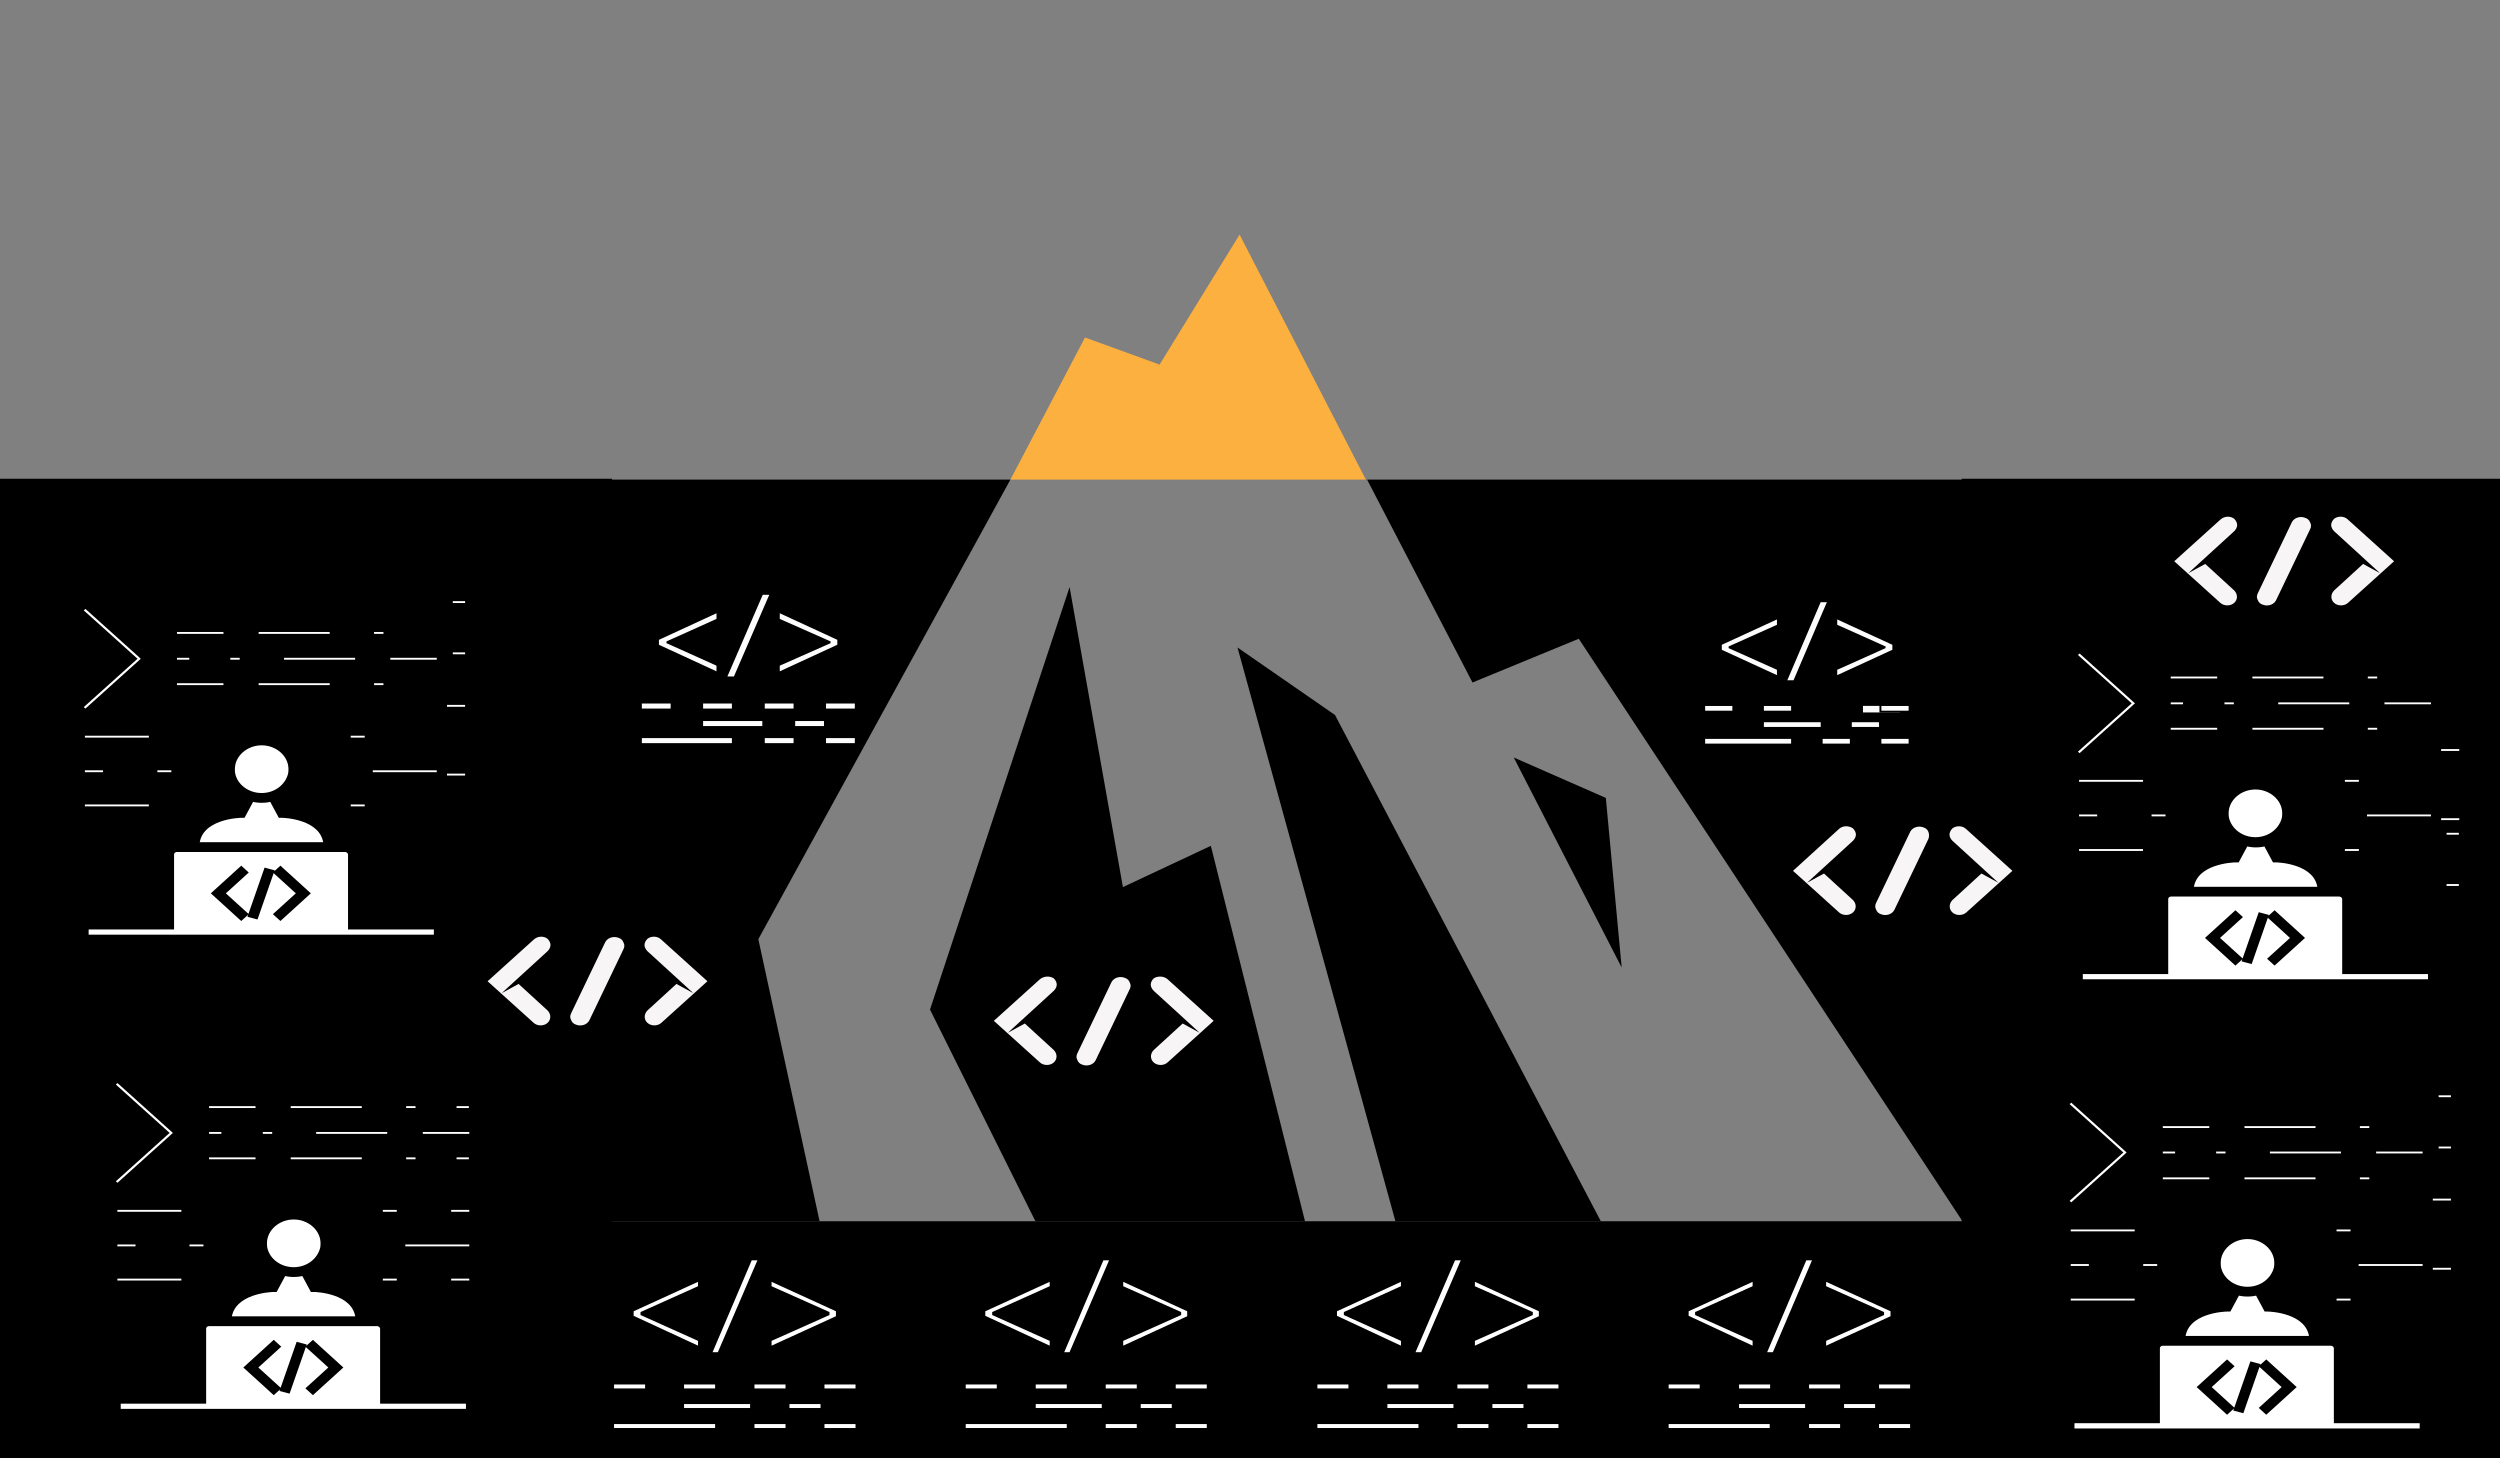 <?xml version="1.0" encoding="utf-8"?>
<!-- Generator: Adobe Illustrator 17.1.0, SVG Export Plug-In . SVG Version: 6.00 Build 0)  -->
<!DOCTYPE svg PUBLIC "-//W3C//DTD SVG 1.1//EN" "http://www.w3.org/Graphics/SVG/1.1/DTD/svg11.dtd">
<svg version="1.1" id="Layer_1" xmlns="http://www.w3.org/2000/svg" xmlns:xlink="http://www.w3.org/1999/xlink" x="0px" y="0px"
	 viewBox="0 0 600 350" enable-background="new 0 0 600 350" xml:space="preserve">
<rect x="0" y="0" width="600" height="350" fill="#808080" stroke="none"/>
<g>
	<rect x="134.3" y="293.1" width="336.8" height="60.7"/>
	<rect x="470.8" y="114.9" width="129.2" height="238.9"/>
	<rect x="0" y="114.9" width="146.9" height="238.9"/>
	<polygon points="328.1,115.1 353.4,163.8 378.9,153.3 471,293.1 471,115.1 	"/>
	<polygon points="334.9,293.1 297,155.4 320.4,171.6 384.2,293.1 	"/>
	<polygon points="363.3,181.8 389.2,232.2 385.4,191.5 	"/>
	<polygon fill="#FBB040" points="327.8,115.1 297.5,56.3 278.3,87.5 260.4,81 242.5,115.1 	"/>
	<polygon points="290.6,203 269.5,212.9 256.7,140.9 223.2,242.3 248.5,293.1 313.2,293.1 	"/>
	<polygon points="242.5,115.1 145,115.1 145,293.1 196.7,293.1 182,225.4 	"/>
	<path fill="#FFFFFF" stroke="#000000" stroke-width="0.948" stroke-miterlimit="10" d="M543.9,338.9l-1.1-1l5.5-5l-5.5-5l1.1-1
		l6.6,6L543.9,338.9z M538.1,338.6l-1.5-0.4l3.8-10.9l1.5,0.4L538.1,338.6z M535.6,337.9l-1.1,1l-6.6-6l6.6-6l1.1,1l-5.5,5
		L535.6,337.9z M562.2,341.1h-1.6v-17.5c0-0.6-0.6-1.1-1.2-1.1l-40.3,0c-0.7,0-1.2,0.5-1.2,1.1v17.5l-20.5,0v2.2h83.8v-2.2H562.2z"
		/>
	<path fill="#FFFFFF" stroke="#000000" stroke-width="0.948" stroke-miterlimit="10" d="M524,321.1h30.7c-0.6-6.5-10-6.8-10.4-6.8
		l-0.5,0l-2.1-3.9c-0.7,0.2-1.5,0.3-2.3,0.3c-0.8,0-1.6-0.1-2.3-0.3l-2.1,3.9l-0.5,0C534,314.3,524.6,314.6,524,321.1L524,321.1z"/>
	<path fill="#FFFFFF" stroke="#000000" stroke-width="0.948" stroke-miterlimit="10" d="M539.4,309.3c3.4,0,6.1-2.2,6.8-5
		c0.1-0.4,0.1-0.8,0.1-1.2c0-0.1,0-0.1,0-0.2c-0.1-3.3-3.2-6-6.9-6c-3.7,0-6.8,2.7-6.9,6c0,0.1,0,0.1,0,0.2c0,0.4,0,0.8,0.1,1.2
		C533.2,307.1,536,309.3,539.4,309.3L539.4,309.3z"/>
	<polygon fill="#FFFFFF" stroke="#000000" stroke-width="0.948" stroke-miterlimit="10" points="497.1,289.2 511.1,276.6 
		497.1,264 496,265 508.9,276.6 496,288.2 	"/>
	
		<rect x="518.6" y="269.8" fill="#FFFFFF" stroke="#000000" stroke-width="0.948" stroke-miterlimit="10" width="12.1" height="1.4"/>
	
		<rect x="538.2" y="269.8" fill="#FFFFFF" stroke="#000000" stroke-width="0.948" stroke-miterlimit="10" width="18" height="1.4"/>
	
		<rect x="565.9" y="269.8" fill="#FFFFFF" stroke="#000000" stroke-width="0.948" stroke-miterlimit="10" width="3.2" height="1.4"/>
	
		<rect x="584.8" y="262.4" fill="#FFFFFF" stroke="#000000" stroke-width="0.948" stroke-miterlimit="10" width="3.9" height="1.4"/>
	
		<rect x="569.8" y="275.9" fill="#FFFFFF" stroke="#000000" stroke-width="0.948" stroke-miterlimit="10" width="12.1" height="1.4"/>
	
		<rect x="544.3" y="275.9" fill="#FFFFFF" stroke="#000000" stroke-width="0.948" stroke-miterlimit="10" width="18" height="1.4"/>
	
		<rect x="531.4" y="275.9" fill="#FFFFFF" stroke="#000000" stroke-width="0.948" stroke-miterlimit="10" width="3.2" height="1.4"/>
	
		<rect x="518.6" y="275.9" fill="#FFFFFF" stroke="#000000" stroke-width="0.948" stroke-miterlimit="10" width="3.9" height="1.4"/>
	
		<rect x="518.6" y="282.1" fill="#FFFFFF" stroke="#000000" stroke-width="0.948" stroke-miterlimit="10" width="12.1" height="1.4"/>
	
		<rect x="538.2" y="282.1" fill="#FFFFFF" stroke="#000000" stroke-width="0.948" stroke-miterlimit="10" width="18" height="1.4"/>
	
		<rect x="565.9" y="282.1" fill="#FFFFFF" stroke="#000000" stroke-width="0.948" stroke-miterlimit="10" width="3.2" height="1.4"/>
	
		<rect x="584.8" y="274.7" fill="#FFFFFF" stroke="#000000" stroke-width="0.948" stroke-miterlimit="10" width="3.9" height="1.4"/>
	
		<rect x="496.5" y="294.6" fill="#FFFFFF" stroke="#000000" stroke-width="0.948" stroke-miterlimit="10" width="16.3" height="1.4"/>
	
		<rect x="560.3" y="294.6" fill="#FFFFFF" stroke="#000000" stroke-width="0.948" stroke-miterlimit="10" width="4.3" height="1.4"/>
	
		<rect x="583.4" y="287.2" fill="#FFFFFF" stroke="#000000" stroke-width="0.948" stroke-miterlimit="10" width="5.3" height="1.4"/>
	
		<rect x="565.6" y="302.9" fill="#FFFFFF" stroke="#000000" stroke-width="0.948" stroke-miterlimit="10" width="16.3" height="1.4"/>
	
		<rect x="513.9" y="302.9" fill="#FFFFFF" stroke="#000000" stroke-width="0.948" stroke-miterlimit="10" width="4.3" height="1.4"/>
	
		<rect x="496.5" y="302.9" fill="#FFFFFF" stroke="#000000" stroke-width="0.948" stroke-miterlimit="10" width="5.3" height="1.4"/>
	
		<rect x="496.5" y="311.2" fill="#FFFFFF" stroke="#000000" stroke-width="0.948" stroke-miterlimit="10" width="16.3" height="1.4"/>
	
		<rect x="560.3" y="311.2" fill="#FFFFFF" stroke="#000000" stroke-width="0.948" stroke-miterlimit="10" width="4.3" height="1.4"/>
	
		<rect x="583.4" y="303.8" fill="#FFFFFF" stroke="#000000" stroke-width="0.948" stroke-miterlimit="10" width="5.3" height="1.4"/>
	<path fill="#FFFFFF" stroke="#000000" stroke-width="0.948" stroke-miterlimit="10" d="M75.1,334.2l-1.1-1l5.5-5l-5.5-5l1.1-1
		l6.6,6L75.1,334.2z M69.2,333.9l-1.5-0.4l3.8-10.9L73,323L69.2,333.9z M66.8,333.2l-1.1,1l-6.6-6l6.6-6l1.1,1l-5.5,5L66.8,333.2z
		 M93.3,336.4h-1.6v-17.5c0-0.6-0.6-1.1-1.2-1.1l-40.3,0c-0.7,0-1.2,0.5-1.2,1.1v17.5l-20.5,0v2.2h83.8v-2.2H93.3z"/>
	<path fill="#FFFFFF" stroke="#000000" stroke-width="0.948" stroke-miterlimit="10" d="M55.1,316.4h30.7c-0.6-6.5-10-6.8-10.4-6.8
		l-0.5,0l-2.1-3.9c-0.7,0.2-1.5,0.3-2.3,0.3c-0.8,0-1.6-0.1-2.3-0.3l-2.1,3.9l-0.5,0C65.2,309.6,55.8,309.9,55.1,316.4L55.1,316.4z"
		/>
	<path fill="#FFFFFF" stroke="#000000" stroke-width="0.948" stroke-miterlimit="10" d="M70.5,304.6c3.4,0,6.1-2.2,6.8-5
		c0.1-0.4,0.1-0.8,0.1-1.2c0-0.1,0-0.1,0-0.2c-0.1-3.3-3.2-6-6.9-6c-3.7,0-6.8,2.7-6.9,6c0,0.1,0,0.1,0,0.2c0,0.4,0,0.8,0.1,1.2
		C64.3,302.4,67.1,304.6,70.5,304.6L70.5,304.6z"/>
	<polygon fill="#FFFFFF" stroke="#000000" stroke-width="0.948" stroke-miterlimit="10" points="28.2,284.5 42.2,271.9 28.2,259.3 
		27.1,260.3 40,271.9 27.1,283.5 	"/>
	<rect x="49.7" y="265" fill="#FFFFFF" stroke="#000000" stroke-width="0.948" stroke-miterlimit="10" width="12.1" height="1.4"/>
	<rect x="69.3" y="265" fill="#FFFFFF" stroke="#000000" stroke-width="0.948" stroke-miterlimit="10" width="18" height="1.4"/>
	<rect x="97" y="265" fill="#FFFFFF" stroke="#000000" stroke-width="0.948" stroke-miterlimit="10" width="3.2" height="1.4"/>
	<rect x="109.1" y="265" fill="#FFFFFF" stroke="#000000" stroke-width="0.948" stroke-miterlimit="10" width="3.9" height="1.4"/>
	
		<rect x="101" y="271.2" fill="#FFFFFF" stroke="#000000" stroke-width="0.948" stroke-miterlimit="10" width="12.1" height="1.4"/>
	<rect x="75.4" y="271.2" fill="#FFFFFF" stroke="#000000" stroke-width="0.948" stroke-miterlimit="10" width="18" height="1.4"/>
	
		<rect x="62.6" y="271.2" fill="#FFFFFF" stroke="#000000" stroke-width="0.948" stroke-miterlimit="10" width="3.2" height="1.4"/>
	
		<rect x="49.7" y="271.2" fill="#FFFFFF" stroke="#000000" stroke-width="0.948" stroke-miterlimit="10" width="3.9" height="1.4"/>
	
		<rect x="49.7" y="277.3" fill="#FFFFFF" stroke="#000000" stroke-width="0.948" stroke-miterlimit="10" width="12.1" height="1.4"/>
	<rect x="69.3" y="277.3" fill="#FFFFFF" stroke="#000000" stroke-width="0.948" stroke-miterlimit="10" width="18" height="1.4"/>
	<rect x="97" y="277.3" fill="#FFFFFF" stroke="#000000" stroke-width="0.948" stroke-miterlimit="10" width="3.2" height="1.4"/>
	
		<rect x="109.1" y="277.3" fill="#FFFFFF" stroke="#000000" stroke-width="0.948" stroke-miterlimit="10" width="3.9" height="1.4"/>
	
		<rect x="27.7" y="289.9" fill="#FFFFFF" stroke="#000000" stroke-width="0.948" stroke-miterlimit="10" width="16.3" height="1.4"/>
	
		<rect x="91.4" y="289.9" fill="#FFFFFF" stroke="#000000" stroke-width="0.948" stroke-miterlimit="10" width="4.3" height="1.4"/>
	
		<rect x="107.8" y="289.9" fill="#FFFFFF" stroke="#000000" stroke-width="0.948" stroke-miterlimit="10" width="5.3" height="1.4"/>
	
		<rect x="96.8" y="298.2" fill="#FFFFFF" stroke="#000000" stroke-width="0.948" stroke-miterlimit="10" width="16.3" height="1.4"/>
	<rect x="45" y="298.2" fill="#FFFFFF" stroke="#000000" stroke-width="0.948" stroke-miterlimit="10" width="4.3" height="1.4"/>
	
		<rect x="27.7" y="298.2" fill="#FFFFFF" stroke="#000000" stroke-width="0.948" stroke-miterlimit="10" width="5.3" height="1.4"/>
	
		<rect x="27.7" y="306.4" fill="#FFFFFF" stroke="#000000" stroke-width="0.948" stroke-miterlimit="10" width="16.3" height="1.4"/>
	
		<rect x="91.4" y="306.4" fill="#FFFFFF" stroke="#000000" stroke-width="0.948" stroke-miterlimit="10" width="4.3" height="1.4"/>
	
		<rect x="107.8" y="306.4" fill="#FFFFFF" stroke="#000000" stroke-width="0.948" stroke-miterlimit="10" width="5.3" height="1.4"/>
	<g>
		
			<rect x="180.6" y="341.3" fill="#FFFFFF" stroke="#000000" stroke-width="0.948" stroke-miterlimit="10" width="8.4" height="1.9"/>
		
			<rect x="197.4" y="341.3" fill="#FFFFFF" stroke="#000000" stroke-width="0.948" stroke-miterlimit="10" width="8.4" height="1.9"/>
		
			<rect x="146.9" y="341.3" fill="#FFFFFF" stroke="#000000" stroke-width="0.948" stroke-miterlimit="10" width="25.2" height="1.9"/>
		
			<rect x="163.7" y="336.5" fill="#FFFFFF" stroke="#000000" stroke-width="0.948" stroke-miterlimit="10" width="16.8" height="1.9"/>
		
			<rect x="189" y="336.5" fill="#FFFFFF" stroke="#000000" stroke-width="0.948" stroke-miterlimit="10" width="8.4" height="1.9"/>
		
			<rect x="146.9" y="331.8" fill="#FFFFFF" stroke="#000000" stroke-width="0.948" stroke-miterlimit="10" width="8.4" height="1.9"/>
		
			<rect x="163.7" y="331.8" fill="#FFFFFF" stroke="#000000" stroke-width="0.948" stroke-miterlimit="10" width="8.4" height="1.9"/>
		
			<rect x="180.6" y="331.8" fill="#FFFFFF" stroke="#000000" stroke-width="0.948" stroke-miterlimit="10" width="8.4" height="1.9"/>
		
			<rect x="197.4" y="331.8" fill="#FFFFFF" stroke="#000000" stroke-width="0.948" stroke-miterlimit="10" width="8.4" height="1.9"/>
		<polygon fill="#FFFFFF" stroke="#000000" stroke-width="0.948" stroke-miterlimit="10" points="151.6,314.4 168,306.9 168,309 
			154.2,315.2 154.2,315.3 168,321.5 168,323.7 151.6,316.1 151.6,314.4 		"/>
		<polygon fill="#FFFFFF" stroke="#000000" stroke-width="0.948" stroke-miterlimit="10" points="170.3,325 180.1,302 182.5,302 
			172.6,325 		"/>
		<polygon fill="#FFFFFF" stroke="#000000" stroke-width="0.948" stroke-miterlimit="10" points="201.1,316.2 184.7,323.7 
			184.7,321.5 198.6,315.3 198.6,315.2 184.7,309 184.7,306.9 201.1,314.4 		"/>
	</g>
	<g>
		
			<rect x="264.9" y="341.3" fill="#FFFFFF" stroke="#000000" stroke-width="0.948" stroke-miterlimit="10" width="8.4" height="1.9"/>
		
			<rect x="281.7" y="341.3" fill="#FFFFFF" stroke="#000000" stroke-width="0.948" stroke-miterlimit="10" width="8.4" height="1.9"/>
		
			<rect x="231.3" y="341.3" fill="#FFFFFF" stroke="#000000" stroke-width="0.948" stroke-miterlimit="10" width="25.2" height="1.9"/>
		
			<rect x="248.1" y="336.5" fill="#FFFFFF" stroke="#000000" stroke-width="0.948" stroke-miterlimit="10" width="16.8" height="1.9"/>
		
			<rect x="273.3" y="336.5" fill="#FFFFFF" stroke="#000000" stroke-width="0.948" stroke-miterlimit="10" width="8.4" height="1.9"/>
		
			<rect x="231.3" y="331.8" fill="#FFFFFF" stroke="#000000" stroke-width="0.948" stroke-miterlimit="10" width="8.4" height="1.9"/>
		
			<rect x="248.1" y="331.8" fill="#FFFFFF" stroke="#000000" stroke-width="0.948" stroke-miterlimit="10" width="8.4" height="1.9"/>
		
			<rect x="264.9" y="331.8" fill="#FFFFFF" stroke="#000000" stroke-width="0.948" stroke-miterlimit="10" width="8.4" height="1.9"/>
		
			<rect x="281.7" y="331.8" fill="#FFFFFF" stroke="#000000" stroke-width="0.948" stroke-miterlimit="10" width="8.4" height="1.9"/>
		<polygon fill="#FFFFFF" stroke="#000000" stroke-width="0.948" stroke-miterlimit="10" points="236,314.4 252.4,306.9 252.4,309 
			238.6,315.2 238.6,315.3 252.4,321.5 252.4,323.7 236,316.1 236,314.4 		"/>
		<polygon fill="#FFFFFF" stroke="#000000" stroke-width="0.948" stroke-miterlimit="10" points="254.7,325 264.5,302 266.9,302 
			257,325 		"/>
		<polygon fill="#FFFFFF" stroke="#000000" stroke-width="0.948" stroke-miterlimit="10" points="285.4,316.2 269.1,323.7 
			269.1,321.5 283,315.3 283,315.2 269.1,309 269.1,306.9 285.4,314.4 		"/>
	</g>
	<g>
		
			<rect x="349.3" y="341.3" fill="#FFFFFF" stroke="#000000" stroke-width="0.948" stroke-miterlimit="10" width="8.4" height="1.9"/>
		
			<rect x="366.1" y="341.3" fill="#FFFFFF" stroke="#000000" stroke-width="0.948" stroke-miterlimit="10" width="8.4" height="1.9"/>
		
			<rect x="315.7" y="341.3" fill="#FFFFFF" stroke="#000000" stroke-width="0.948" stroke-miterlimit="10" width="25.2" height="1.9"/>
		
			<rect x="332.5" y="336.5" fill="#FFFFFF" stroke="#000000" stroke-width="0.948" stroke-miterlimit="10" width="16.8" height="1.9"/>
		
			<rect x="357.7" y="336.5" fill="#FFFFFF" stroke="#000000" stroke-width="0.948" stroke-miterlimit="10" width="8.4" height="1.9"/>
		
			<rect x="315.7" y="331.8" fill="#FFFFFF" stroke="#000000" stroke-width="0.948" stroke-miterlimit="10" width="8.4" height="1.9"/>
		
			<rect x="332.5" y="331.8" fill="#FFFFFF" stroke="#000000" stroke-width="0.948" stroke-miterlimit="10" width="8.4" height="1.9"/>
		
			<rect x="349.3" y="331.8" fill="#FFFFFF" stroke="#000000" stroke-width="0.948" stroke-miterlimit="10" width="8.4" height="1.9"/>
		
			<rect x="366.1" y="331.8" fill="#FFFFFF" stroke="#000000" stroke-width="0.948" stroke-miterlimit="10" width="8.4" height="1.9"/>
		<polygon fill="#FFFFFF" stroke="#000000" stroke-width="0.948" stroke-miterlimit="10" points="320.4,314.4 336.7,306.9 
			336.7,309 323,315.2 323,315.3 336.7,321.5 336.7,323.7 320.4,316.1 320.4,314.4 		"/>
		<polygon fill="#FFFFFF" stroke="#000000" stroke-width="0.948" stroke-miterlimit="10" points="339,325 348.9,302 351.3,302 
			341.4,325 		"/>
		<polygon fill="#FFFFFF" stroke="#000000" stroke-width="0.948" stroke-miterlimit="10" points="369.8,316.2 353.5,323.7 
			353.5,321.5 367.4,315.3 367.4,315.2 353.5,309 353.5,306.9 369.8,314.4 		"/>
	</g>
	<g>
		
			<rect x="433.7" y="341.3" fill="#FFFFFF" stroke="#000000" stroke-width="0.948" stroke-miterlimit="10" width="8.4" height="1.9"/>
		
			<rect x="450.5" y="341.3" fill="#FFFFFF" stroke="#000000" stroke-width="0.948" stroke-miterlimit="10" width="8.4" height="1.9"/>
		
			<rect x="400" y="341.3" fill="#FFFFFF" stroke="#000000" stroke-width="0.948" stroke-miterlimit="10" width="25.2" height="1.9"/>
		
			<rect x="416.9" y="336.5" fill="#FFFFFF" stroke="#000000" stroke-width="0.948" stroke-miterlimit="10" width="16.8" height="1.9"/>
		
			<rect x="442.1" y="336.5" fill="#FFFFFF" stroke="#000000" stroke-width="0.948" stroke-miterlimit="10" width="8.4" height="1.9"/>
		
			<rect x="400" y="331.8" fill="#FFFFFF" stroke="#000000" stroke-width="0.948" stroke-miterlimit="10" width="8.4" height="1.9"/>
		
			<rect x="416.9" y="331.8" fill="#FFFFFF" stroke="#000000" stroke-width="0.948" stroke-miterlimit="10" width="8.4" height="1.9"/>
		
			<rect x="433.7" y="331.8" fill="#FFFFFF" stroke="#000000" stroke-width="0.948" stroke-miterlimit="10" width="8.4" height="1.9"/>
		
			<rect x="450.5" y="331.8" fill="#FFFFFF" stroke="#000000" stroke-width="0.948" stroke-miterlimit="10" width="8.4" height="1.9"/>
		<polygon fill="#FFFFFF" stroke="#000000" stroke-width="0.948" stroke-miterlimit="10" points="404.8,314.4 421.1,306.9 
			421.1,309 407.3,315.2 407.3,315.3 421.1,321.5 421.1,323.7 404.8,316.1 404.8,314.4 		"/>
		<polygon fill="#FFFFFF" stroke="#000000" stroke-width="0.948" stroke-miterlimit="10" points="423.4,325 433.2,302 435.6,302 
			425.8,325 		"/>
		<polygon fill="#FFFFFF" stroke="#000000" stroke-width="0.948" stroke-miterlimit="10" points="454.2,316.2 437.8,323.7 
			437.8,321.5 451.7,315.3 451.7,315.2 437.8,309 437.8,306.9 454.2,314.4 		"/>
	</g>
	<path fill="#FFFFFF" stroke="#000000" stroke-width="0.948" stroke-miterlimit="10" d="M545.9,231.1l-1.1-1l5.5-5l-5.5-5l1.1-1
		l6.6,6L545.9,231.1z M540.1,230.8l-1.5-0.4l3.8-10.9l1.5,0.4L540.1,230.8z M537.6,230.1l-1.1,1l-6.6-6l6.6-6l1.1,1l-5.5,5
		L537.6,230.1z M564.2,233.3h-1.6v-17.5c0-0.6-0.6-1.1-1.2-1.1l-40.3,0c-0.7,0-1.2,0.5-1.2,1.1v17.5l-20.5,0v2.2h83.8v-2.2H564.2z"
		/>
	<path fill="#FFFFFF" stroke="#000000" stroke-width="0.948" stroke-miterlimit="10" d="M526,213.3h30.7c-0.6-6.5-10-6.8-10.4-6.8
		l-0.5,0l-2.1-3.9c-0.7,0.2-1.5,0.3-2.3,0.3c-0.8,0-1.6-0.1-2.3-0.3l-2.1,3.9l-0.5,0C536,206.5,526.6,206.8,526,213.3L526,213.3z"/>
	<path fill="#FFFFFF" stroke="#000000" stroke-width="0.948" stroke-miterlimit="10" d="M541.3,201.4c3.4,0,6.1-2.2,6.8-5
		c0.1-0.4,0.1-0.8,0.1-1.2c0-0.1,0-0.1,0-0.2c-0.1-3.3-3.2-6-6.9-6c-3.7,0-6.8,2.7-6.9,6c0,0.1,0,0.1,0,0.2c0,0.4,0,0.8,0.1,1.2
		C535.2,199.3,538,201.4,541.3,201.4L541.3,201.4z"/>
	<polygon fill="#FFFFFF" stroke="#000000" stroke-width="0.948" stroke-miterlimit="10" points="499.1,181.4 513.1,168.8 
		499.1,156.2 498,157.2 510.9,168.8 498,180.4 	"/>
	
		<rect x="520.5" y="161.9" fill="#FFFFFF" stroke="#000000" stroke-width="0.948" stroke-miterlimit="10" width="12.1" height="1.4"/>
	
		<rect x="540.1" y="161.9" fill="#FFFFFF" stroke="#000000" stroke-width="0.948" stroke-miterlimit="10" width="18" height="1.4"/>
	
		<rect x="567.8" y="161.9" fill="#FFFFFF" stroke="#000000" stroke-width="0.948" stroke-miterlimit="10" width="3.2" height="1.4"/>
	
		<rect x="586.7" y="199.4" fill="#FFFFFF" stroke="#000000" stroke-width="0.948" stroke-miterlimit="10" width="3.9" height="1.4"/>
	
		<rect x="571.8" y="168.1" fill="#FFFFFF" stroke="#000000" stroke-width="0.948" stroke-miterlimit="10" width="12.1" height="1.4"/>
	
		<rect x="546.3" y="168.1" fill="#FFFFFF" stroke="#000000" stroke-width="0.948" stroke-miterlimit="10" width="18" height="1.4"/>
	
		<rect x="533.4" y="168.1" fill="#FFFFFF" stroke="#000000" stroke-width="0.948" stroke-miterlimit="10" width="3.2" height="1.4"/>
	
		<rect x="520.5" y="168.1" fill="#FFFFFF" stroke="#000000" stroke-width="0.948" stroke-miterlimit="10" width="3.9" height="1.4"/>
	
		<rect x="520.5" y="174.2" fill="#FFFFFF" stroke="#000000" stroke-width="0.948" stroke-miterlimit="10" width="12.1" height="1.4"/>
	
		<rect x="540.1" y="174.2" fill="#FFFFFF" stroke="#000000" stroke-width="0.948" stroke-miterlimit="10" width="18" height="1.4"/>
	
		<rect x="567.8" y="174.2" fill="#FFFFFF" stroke="#000000" stroke-width="0.948" stroke-miterlimit="10" width="3.2" height="1.4"/>
	
		<rect x="586.7" y="211.7" fill="#FFFFFF" stroke="#000000" stroke-width="0.948" stroke-miterlimit="10" width="3.9" height="1.4"/>
	
		<rect x="498.5" y="186.7" fill="#FFFFFF" stroke="#000000" stroke-width="0.948" stroke-miterlimit="10" width="16.3" height="1.4"/>
	
		<rect x="562.3" y="186.7" fill="#FFFFFF" stroke="#000000" stroke-width="0.948" stroke-miterlimit="10" width="4.3" height="1.4"/>
	
		<rect x="585.4" y="179.3" fill="#FFFFFF" stroke="#000000" stroke-width="0.948" stroke-miterlimit="10" width="5.3" height="1.4"/>
	
		<rect x="567.6" y="195" fill="#FFFFFF" stroke="#000000" stroke-width="0.948" stroke-miterlimit="10" width="16.3" height="1.4"/>
	<rect x="515.9" y="195" fill="#FFFFFF" stroke="#000000" stroke-width="0.948" stroke-miterlimit="10" width="4.3" height="1.4"/>
	<rect x="498.5" y="195" fill="#FFFFFF" stroke="#000000" stroke-width="0.948" stroke-miterlimit="10" width="5.3" height="1.4"/>
	
		<rect x="498.5" y="203.3" fill="#FFFFFF" stroke="#000000" stroke-width="0.948" stroke-miterlimit="10" width="16.3" height="1.4"/>
	
		<rect x="562.3" y="203.3" fill="#FFFFFF" stroke="#000000" stroke-width="0.948" stroke-miterlimit="10" width="4.3" height="1.4"/>
	
		<rect x="585.4" y="195.9" fill="#FFFFFF" stroke="#000000" stroke-width="0.948" stroke-miterlimit="10" width="5.3" height="1.4"/>
	<path fill="#FFFFFF" stroke="#000000" stroke-width="0.948" stroke-miterlimit="10" d="M67.3,220.4l-1.1-1l5.5-5l-5.5-5l1.1-1
		l6.6,6L67.3,220.4z M61.5,220.1l-1.5-0.4l3.8-10.9l1.5,0.4L61.5,220.1z M59,219.4l-1.1,1l-6.6-6l6.6-6l1.1,1l-5.5,5L59,219.4z
		 M85.6,222.6H84v-17.5c0-0.6-0.6-1.1-1.2-1.1l-40.3,0c-0.7,0-1.2,0.5-1.2,1.1v17.5l-20.5,0v2.2h83.8v-2.2H85.6z"/>
	<path fill="#FFFFFF" stroke="#000000" stroke-width="0.948" stroke-miterlimit="10" d="M47.4,202.6h30.7c-0.6-6.5-10-6.8-10.4-6.8
		l-0.5,0l-2.1-3.9c-0.7,0.2-1.5,0.3-2.3,0.3c-0.8,0-1.6-0.1-2.3-0.3l-2.1,3.9l-0.5,0C57.4,195.8,48,196.1,47.4,202.6L47.4,202.6z"/>
	<path fill="#FFFFFF" stroke="#000000" stroke-width="0.948" stroke-miterlimit="10" d="M62.8,190.8c3.4,0,6.1-2.2,6.8-5
		c0.1-0.4,0.1-0.8,0.1-1.2c0-0.1,0-0.1,0-0.2c-0.1-3.3-3.2-6-6.9-6c-3.7,0-6.8,2.7-6.9,6c0,0.1,0,0.1,0,0.2c0,0.4,0,0.8,0.1,1.2
		C56.6,188.6,59.4,190.8,62.8,190.8L62.8,190.8z"/>
	<polygon fill="#FFFFFF" stroke="#000000" stroke-width="0.948" stroke-miterlimit="10" points="20.5,170.7 34.5,158.1 20.5,145.5 
		19.4,146.5 32.3,158.1 19.4,169.7 	"/>
	<rect x="42" y="151.2" fill="#FFFFFF" stroke="#000000" stroke-width="0.948" stroke-miterlimit="10" width="12.1" height="1.4"/>
	<rect x="61.6" y="151.2" fill="#FFFFFF" stroke="#000000" stroke-width="0.948" stroke-miterlimit="10" width="18" height="1.4"/>
	
		<rect x="89.3" y="151.2" fill="#FFFFFF" stroke="#000000" stroke-width="0.948" stroke-miterlimit="10" width="3.2" height="1.4"/>
	
		<rect x="108.2" y="143.8" fill="#FFFFFF" stroke="#000000" stroke-width="0.948" stroke-miterlimit="10" width="3.9" height="1.4"/>
	
		<rect x="93.2" y="157.4" fill="#FFFFFF" stroke="#000000" stroke-width="0.948" stroke-miterlimit="10" width="12.1" height="1.4"/>
	<rect x="67.7" y="157.4" fill="#FFFFFF" stroke="#000000" stroke-width="0.948" stroke-miterlimit="10" width="18" height="1.4"/>
	
		<rect x="54.8" y="157.4" fill="#FFFFFF" stroke="#000000" stroke-width="0.948" stroke-miterlimit="10" width="3.2" height="1.4"/>
	<rect x="42" y="157.4" fill="#FFFFFF" stroke="#000000" stroke-width="0.948" stroke-miterlimit="10" width="3.9" height="1.4"/>
	<rect x="42" y="163.5" fill="#FFFFFF" stroke="#000000" stroke-width="0.948" stroke-miterlimit="10" width="12.1" height="1.4"/>
	<rect x="61.6" y="163.5" fill="#FFFFFF" stroke="#000000" stroke-width="0.948" stroke-miterlimit="10" width="18" height="1.4"/>
	
		<rect x="89.3" y="163.5" fill="#FFFFFF" stroke="#000000" stroke-width="0.948" stroke-miterlimit="10" width="3.2" height="1.4"/>
	
		<rect x="108.2" y="156.1" fill="#FFFFFF" stroke="#000000" stroke-width="0.948" stroke-miterlimit="10" width="3.9" height="1.4"/>
	
		<rect x="19.9" y="176.1" fill="#FFFFFF" stroke="#000000" stroke-width="0.948" stroke-miterlimit="10" width="16.3" height="1.4"/>
	
		<rect x="83.7" y="176.1" fill="#FFFFFF" stroke="#000000" stroke-width="0.948" stroke-miterlimit="10" width="4.3" height="1.4"/>
	
		<rect x="106.8" y="168.7" fill="#FFFFFF" stroke="#000000" stroke-width="0.948" stroke-miterlimit="10" width="5.3" height="1.4"/>
	<rect x="89" y="184.4" fill="#FFFFFF" stroke="#000000" stroke-width="0.948" stroke-miterlimit="10" width="16.3" height="1.4"/>
	
		<rect x="37.3" y="184.4" fill="#FFFFFF" stroke="#000000" stroke-width="0.948" stroke-miterlimit="10" width="4.3" height="1.4"/>
	
		<rect x="19.9" y="184.4" fill="#FFFFFF" stroke="#000000" stroke-width="0.948" stroke-miterlimit="10" width="5.3" height="1.4"/>
	
		<rect x="19.9" y="192.6" fill="#FFFFFF" stroke="#000000" stroke-width="0.948" stroke-miterlimit="10" width="16.3" height="1.4"/>
	
		<rect x="83.7" y="192.6" fill="#FFFFFF" stroke="#000000" stroke-width="0.948" stroke-miterlimit="10" width="4.3" height="1.4"/>
	
		<rect x="106.8" y="185.2" fill="#FFFFFF" stroke="#000000" stroke-width="0.948" stroke-miterlimit="10" width="5.3" height="1.4"/>
	<rect x="437.2" y="177.1" fill="#FDFDFE" stroke="#000000" stroke-width="0.467" stroke-miterlimit="10" width="7" height="1.6"/>
	<rect x="451.3" y="177.1" fill="#FDFDFE" stroke="#000000" stroke-width="0.467" stroke-miterlimit="10" width="7" height="1.6"/>
	
		<rect x="409" y="177.1" fill="#FDFDFE" stroke="#000000" stroke-width="0.467" stroke-miterlimit="10" width="21.1" height="1.6"/>
	
		<rect x="423.1" y="173.1" fill="#FDFDFE" stroke="#000000" stroke-width="0.467" stroke-miterlimit="10" width="14.1" height="1.6"/>
	<rect x="444.2" y="173.1" fill="#FDFDFE" stroke="#000000" stroke-width="0.467" stroke-miterlimit="10" width="7" height="1.6"/>
	<rect x="409" y="169.2" fill="#FDFDFE" stroke="#000000" stroke-width="0.467" stroke-miterlimit="10" width="7" height="1.6"/>
	<rect x="423.1" y="169.2" fill="#FDFDFE" stroke="#000000" stroke-width="0.467" stroke-miterlimit="10" width="7" height="1.6"/>
	
		<rect x="446.8" y="169.1" fill="#FDFDFE" stroke="#000000" stroke-width="0.629" stroke-miterlimit="10" width="9.5" height="2.2"/>
	<rect x="451.3" y="169.2" fill="#FDFDFE" stroke="#000000" stroke-width="0.467" stroke-miterlimit="10" width="7" height="1.6"/>
	<polygon fill="#FDFDFE" stroke="#000000" stroke-width="0.467" stroke-miterlimit="10" points="413,154.6 426.7,148.3 
		426.7,150.1 415.1,155.3 415.1,155.4 426.7,160.6 426.7,162.4 413,156.1 413,154.6 	"/>
	<polygon fill="#FDFDFE" stroke="#000000" stroke-width="0.467" stroke-miterlimit="10" points="428.6,163.5 436.8,144.3 
		438.8,144.3 430.6,163.5 	"/>
	<polygon fill="#FDFDFE" stroke="#000000" stroke-width="0.467" stroke-miterlimit="10" points="454.4,156.1 440.7,162.4 
		440.7,160.6 452.3,155.4 452.3,155.3 440.7,150.1 440.7,148.3 454.4,154.6 	"/>
	
		<rect x="183.3" y="176.9" fill="#FDFDFE" stroke="#000000" stroke-width="0.489" stroke-miterlimit="10" width="7.4" height="1.7"/>
	<rect x="198" y="176.9" fill="#FDFDFE" stroke="#000000" stroke-width="0.489" stroke-miterlimit="10" width="7.4" height="1.7"/>
	
		<rect x="153.8" y="176.9" fill="#FDFDFE" stroke="#000000" stroke-width="0.489" stroke-miterlimit="10" width="22.1" height="1.7"/>
	
		<rect x="168.5" y="172.8" fill="#FDFDFE" stroke="#000000" stroke-width="0.489" stroke-miterlimit="10" width="14.7" height="1.7"/>
	
		<rect x="190.6" y="172.8" fill="#FDFDFE" stroke="#000000" stroke-width="0.489" stroke-miterlimit="10" width="7.4" height="1.7"/>
	
		<rect x="153.8" y="168.6" fill="#FDFDFE" stroke="#000000" stroke-width="0.489" stroke-miterlimit="10" width="7.4" height="1.7"/>
	
		<rect x="168.5" y="168.6" fill="#FDFDFE" stroke="#000000" stroke-width="0.489" stroke-miterlimit="10" width="7.4" height="1.7"/>
	
		<rect x="183.3" y="168.6" fill="#FDFDFE" stroke="#000000" stroke-width="0.489" stroke-miterlimit="10" width="7.4" height="1.7"/>
	<rect x="198" y="168.6" fill="#FDFDFE" stroke="#000000" stroke-width="0.489" stroke-miterlimit="10" width="7.4" height="1.7"/>
	<polygon fill="#FDFDFE" stroke="#000000" stroke-width="0.489" stroke-miterlimit="10" points="157.9,153.4 172.2,146.8 
		172.2,148.7 160.2,154.1 160.2,154.2 172.2,159.6 172.2,161.5 157.9,154.9 157.9,153.4 	"/>
	<polygon fill="#FDFDFE" stroke="#000000" stroke-width="0.489" stroke-miterlimit="10" points="174.2,162.6 182.9,142.5 
		185,142.5 176.3,162.6 	"/>
	<polygon fill="#FDFDFE" stroke="#000000" stroke-width="0.489" stroke-miterlimit="10" points="201.2,154.9 186.9,161.5 
		186.9,159.6 199.1,154.2 199.1,154.1 186.9,148.7 186.9,146.8 201.2,153.4 	"/>
	<path fill="#F7F5F5" stroke="#000000" stroke-width="0.563" stroke-miterlimit="10" d="M127.9,225.3l-11.3,10.2l11.3,10.2
		c1,0.9,2.7,0.9,3.7,0c1-0.9,1-2.4,0-3.4l-7.1-6.5l-2.2,1.2l9.3-8.5c0.5-0.5,0.8-1.1,0.8-1.7c0-0.6-0.3-1.2-0.8-1.7
		C130.6,224.3,129,224.3,127.9,225.3L127.9,225.3z"/>
	<path fill="#F7F5F5" stroke="#000000" stroke-width="0.563" stroke-miterlimit="10" d="M158.9,225.3l11.3,10.2l-11.3,10.2
		c-1,0.9-2.7,0.9-3.7,0c-1-0.9-1-2.4,0-3.4l7.1-6.5l2.2,1.2l-9.3-8.5c-0.5-0.5-0.8-1.1-0.8-1.7c0-0.6,0.3-1.2,0.8-1.7
		C156.2,224.3,157.9,224.3,158.9,225.3L158.9,225.3z"/>
	<path fill="#F7F5F5" stroke="#000000" stroke-width="0.563" stroke-miterlimit="10" d="M149.9,226.1c-0.2-0.6-0.7-1.1-1.4-1.3
		c-1.3-0.5-2.9,0-3.5,1.2l-8.2,17.1c-0.3,0.6-0.3,1.3,0,1.8c0.2,0.6,0.7,1.1,1.4,1.3c1.3,0.5,2.9,0,3.5-1.2l8.2-17.1
		C150.2,227.3,150.2,226.6,149.9,226.1z"/>
	<path fill="#F7F5F5" stroke="#000000" stroke-width="0.563" stroke-miterlimit="10" d="M441.1,198.8L429.9,209l11.3,10.2
		c1,0.9,2.7,0.9,3.7,0c1-0.9,1-2.4,0-3.4l-7.1-6.5l-2.2,1.2l9.3-8.5c0.5-0.5,0.8-1.1,0.8-1.7c0-0.6-0.3-1.2-0.8-1.7
		C443.8,197.8,442.1,197.8,441.1,198.8L441.1,198.8z"/>
	<path fill="#F7F5F5" stroke="#000000" stroke-width="0.563" stroke-miterlimit="10" d="M472.1,198.8l11.3,10.2l-11.3,10.2
		c-1,0.9-2.7,0.9-3.7,0c-1-0.9-1-2.4,0-3.4l7.1-6.5l2.2,1.2l-9.3-8.5c-0.5-0.5-0.8-1.1-0.8-1.7c0-0.6,0.3-1.2,0.8-1.7
		C469.4,197.8,471.1,197.8,472.1,198.8L472.1,198.8z"/>
	<path fill="#F7F5F5" stroke="#000000" stroke-width="0.563" stroke-miterlimit="10" d="M463.1,199.6c-0.2-0.6-0.7-1.1-1.4-1.3
		c-1.3-0.5-2.9,0-3.5,1.2l-8.2,17.1c-0.3,0.6-0.3,1.3,0,1.8c0.2,0.6,0.7,1.1,1.4,1.3c1.3,0.5,2.9,0,3.5-1.2l8.2-17.1
		C463.3,200.8,463.3,200.2,463.1,199.6z"/>
	<path fill="#F7F5F5" stroke="#000000" stroke-width="0.563" stroke-miterlimit="10" d="M249.4,234.8l-11.3,10.2l11.3,10.2
		c1,0.9,2.7,0.9,3.7,0c1-0.9,1-2.4,0-3.4l-7.1-6.5l-2.2,1.2l9.3-8.5c0.5-0.5,0.8-1.1,0.8-1.7c0-0.6-0.3-1.2-0.8-1.7
		C252.1,233.9,250.5,233.9,249.4,234.8L249.4,234.8z"/>
	<path fill="#F7F5F5" stroke="#000000" stroke-width="0.563" stroke-miterlimit="10" d="M280.4,234.8l11.3,10.2l-11.3,10.2
		c-1,0.9-2.7,0.9-3.7,0c-1-0.9-1-2.4,0-3.4l7.1-6.5l2.2,1.2l-9.3-8.5c-0.5-0.5-0.8-1.1-0.8-1.7c0-0.6,0.3-1.2,0.8-1.7
		C277.7,233.9,279.4,233.9,280.4,234.8L280.4,234.8z"/>
	<path fill="#F7F5F5" stroke="#000000" stroke-width="0.563" stroke-miterlimit="10" d="M271.4,235.7c-0.2-0.6-0.7-1.1-1.4-1.3
		c-1.3-0.5-2.9,0-3.5,1.2l-8.2,17.1c-0.3,0.6-0.3,1.3,0,1.8c0.2,0.6,0.7,1.1,1.4,1.3c1.3,0.5,2.9,0,3.5-1.2l8.2-17.1
		C271.7,236.9,271.7,236.2,271.4,235.7z"/>
	<path fill="#F7F5F5" stroke="#000000" stroke-width="0.563" stroke-miterlimit="10" d="M532.7,124.5l-11.3,10.2l11.3,10.2
		c1,0.9,2.7,0.9,3.7,0c1-0.9,1-2.4,0-3.4l-7.1-6.5l-2.2,1.2l9.3-8.5c0.5-0.5,0.8-1.1,0.8-1.7c0-0.6-0.3-1.2-0.8-1.7
		C535.4,123.5,533.8,123.5,532.7,124.5L532.7,124.5z"/>
	<path fill="#F7F5F5" stroke="#000000" stroke-width="0.563" stroke-miterlimit="10" d="M563.7,124.5l11.3,10.2l-11.3,10.2
		c-1,0.9-2.7,0.9-3.7,0c-1-0.9-1-2.4,0-3.4l7.1-6.5l2.2,1.2l-9.3-8.5c-0.5-0.5-0.8-1.1-0.8-1.7c0-0.6,0.3-1.2,0.8-1.7
		C561,123.5,562.7,123.5,563.7,124.5L563.7,124.5z"/>
	<path fill="#F7F5F5" stroke="#000000" stroke-width="0.563" stroke-miterlimit="10" d="M554.7,125.3c-0.2-0.6-0.7-1.1-1.4-1.3
		c-1.3-0.5-2.9,0-3.5,1.2l-8.2,17.1c-0.3,0.6-0.3,1.3,0,1.8c0.2,0.6,0.7,1.1,1.4,1.3c1.3,0.5,2.9,0,3.5-1.2l8.2-17.1
		C555,126.5,555,125.8,554.7,125.3z"/>
</g>
</svg>
